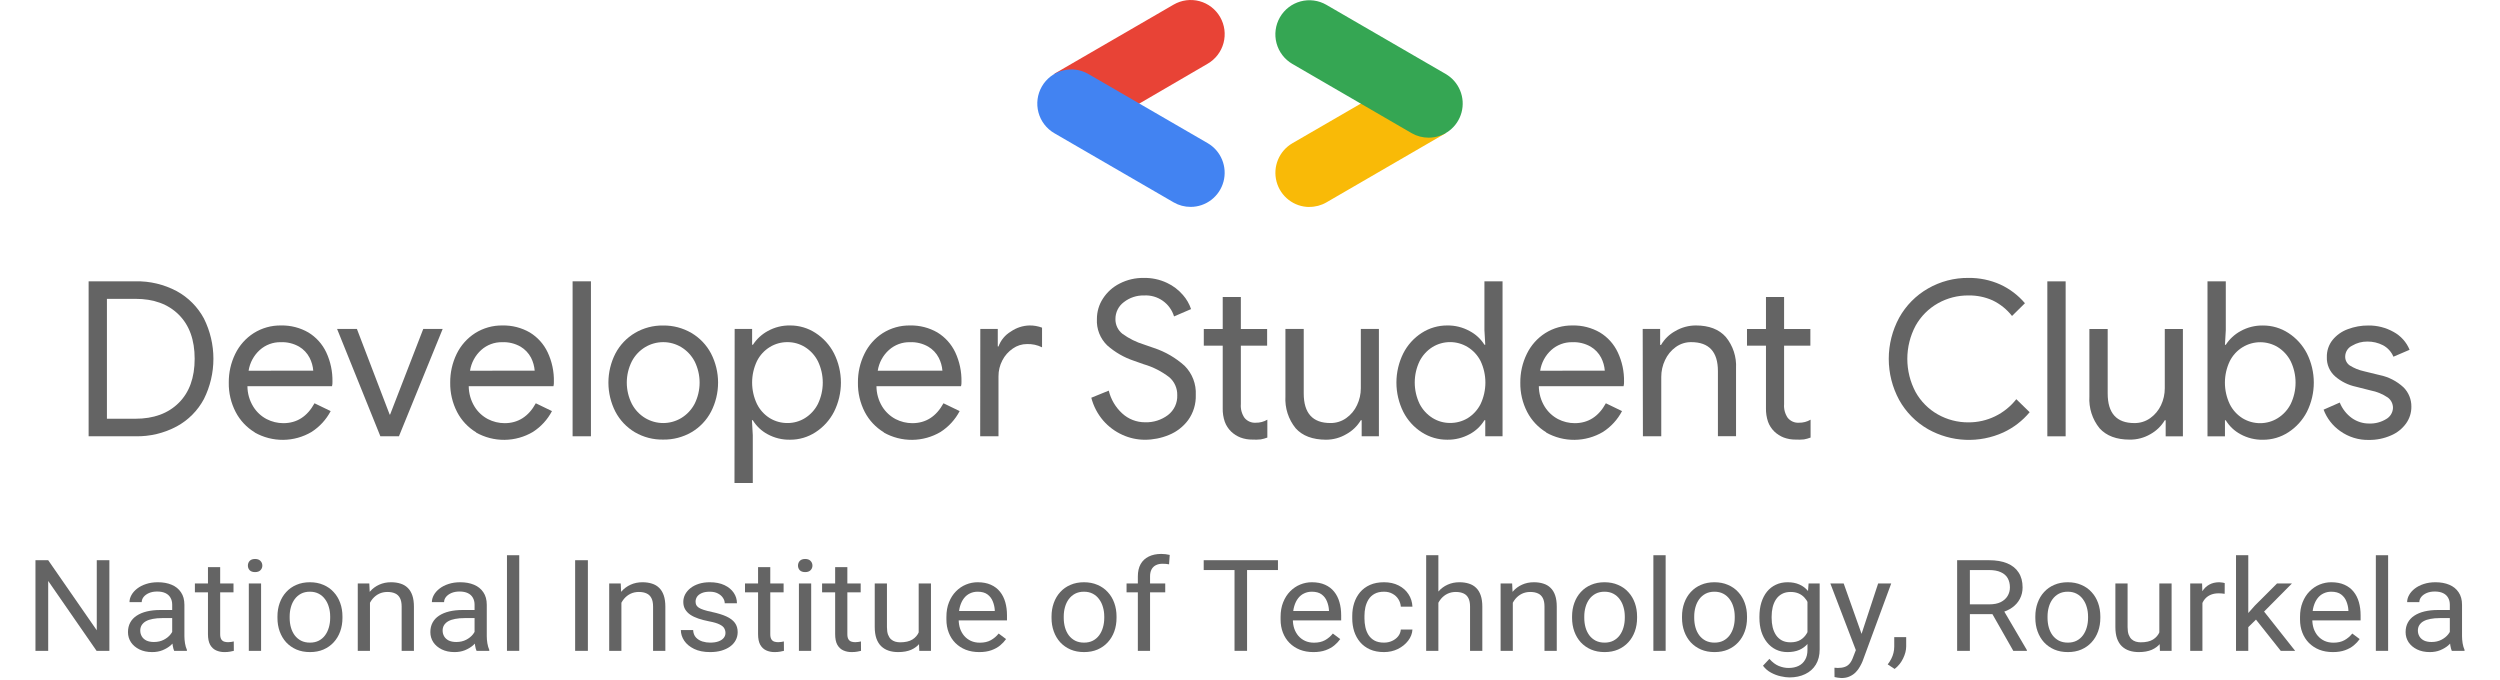 <svg width="423" height="115" viewBox="0 0 423 115" fill="none" xmlns="http://www.w3.org/2000/svg">
<path d="M192.656 17.588L204.343 10.778C204.997 10.399 205.57 9.893 206.03 9.291C206.49 8.689 206.827 8.002 207.022 7.269C207.217 6.537 207.267 5.772 207.168 5.02C207.069 4.268 206.823 3.543 206.445 2.886C206.067 2.229 205.564 1.654 204.965 1.192C204.365 0.731 203.681 0.392 202.951 0.196C202.221 0 201.46 -0.05 200.711 0.05C199.962 0.149 199.24 0.396 198.586 0.775L178.391 12.481L192.656 17.588Z" fill="#E84336"/>
<path d="M201.457 35.006C202.723 35.006 203.954 34.587 204.959 33.813C205.964 33.039 206.687 31.954 207.016 30.726C207.344 29.498 207.261 28.195 206.777 27.02C206.294 25.844 205.438 24.861 204.343 24.224L184.148 12.518C182.825 11.752 181.253 11.544 179.777 11.942C178.302 12.339 177.044 13.308 176.281 14.637C175.517 15.965 175.311 17.544 175.706 19.026C176.102 20.507 177.068 21.77 178.391 22.537L198.586 34.242C199.459 34.747 200.449 35.01 201.457 35.006Z" fill="#4283F2"/>
<path d="M221.546 35.007C222.553 35.015 223.544 34.754 224.417 34.251L244.612 22.538L230.536 17.362L218.667 24.24C217.572 24.877 216.717 25.859 216.233 27.034C215.75 28.209 215.666 29.511 215.994 30.738C216.321 31.966 217.043 33.051 218.047 33.825C219.05 34.6 220.28 35.021 221.546 35.022V35.007Z" fill="#F9BA07"/>
<path d="M241.734 23.294C243 23.295 244.232 22.877 245.237 22.103C246.243 21.33 246.966 20.245 247.294 19.016C247.622 17.788 247.537 16.485 247.052 15.31C246.567 14.136 245.71 13.154 244.612 12.519L224.418 0.813C223.763 0.434 223.041 0.188 222.293 0.09C221.544 -0.009 220.783 0.041 220.053 0.237C219.324 0.434 218.64 0.772 218.041 1.234C217.442 1.696 216.939 2.272 216.562 2.928C216.184 3.585 215.939 4.31 215.841 5.062C215.742 5.814 215.792 6.578 215.988 7.31C216.184 8.043 216.521 8.73 216.981 9.331C217.441 9.933 218.014 10.438 218.668 10.816L238.863 22.537C239.737 23.038 240.727 23.299 241.734 23.294Z" fill="#35A653"/>
<path d="M14.995 47.599H22.907C25.344 47.543 27.755 48.117 29.908 49.264C31.855 50.327 33.452 51.936 34.504 53.894C35.56 56.008 36.109 58.34 36.109 60.704C36.109 63.069 35.56 65.4 34.504 67.514C33.458 69.477 31.859 71.088 29.908 72.145C27.756 73.298 25.345 73.874 22.907 73.817H14.995V47.599ZM22.907 70.851C25.997 70.851 28.441 69.958 30.239 68.172C32.038 66.387 32.937 63.897 32.937 60.704C32.937 57.511 32.038 55.022 30.239 53.236C28.441 51.45 25.997 50.56 22.907 50.565H18.092V70.851H22.907Z" fill="#646464"/>
<path d="M43.102 73.152C41.732 72.327 40.616 71.138 39.877 69.717C39.079 68.181 38.678 66.469 38.709 64.738C38.691 63.055 39.065 61.391 39.802 59.88C40.5 58.444 41.58 57.229 42.921 56.369C44.312 55.491 45.928 55.039 47.571 55.068C49.187 55.036 50.781 55.446 52.182 56.256C53.492 57.053 54.54 58.218 55.197 59.608C55.924 61.164 56.285 62.868 56.252 64.587C56.267 64.841 56.241 65.097 56.176 65.343H41.866C41.87 66.565 42.212 67.763 42.854 68.801C43.405 69.696 44.185 70.425 45.114 70.912C45.989 71.363 46.957 71.599 47.94 71.601C50.226 71.601 51.984 70.478 53.215 68.234L55.95 69.558C55.194 70.994 54.081 72.209 52.718 73.084C51.262 73.945 49.607 74.407 47.918 74.423C46.229 74.439 44.566 74.008 43.095 73.175L43.102 73.152ZM53.004 62.718C52.943 61.952 52.73 61.206 52.378 60.523C51.976 59.747 51.365 59.099 50.615 58.654C49.666 58.114 48.585 57.852 47.495 57.898C46.194 57.875 44.933 58.345 43.961 59.214C42.943 60.129 42.272 61.37 42.062 62.725L53.004 62.718Z" fill="#646464"/>
<path d="M57.034 55.657H60.388L65.934 70.155H66.002L71.615 55.657H74.901L67.501 73.817H64.359L57.034 55.657Z" fill="#646464"/>
<path d="M80.568 73.152C79.198 72.327 78.082 71.138 77.343 69.717C76.549 68.18 76.147 66.469 76.175 64.738C76.16 63.056 76.534 61.393 77.267 59.88C77.966 58.444 79.045 57.229 80.387 56.369C81.778 55.492 83.394 55.04 85.036 55.068C86.653 55.036 88.247 55.446 89.648 56.256C90.958 57.053 92.005 58.218 92.662 59.608C93.393 61.163 93.754 62.867 93.717 64.587C93.729 64.841 93.707 65.095 93.649 65.343H79.309C79.317 66.565 79.658 67.761 80.296 68.801C80.847 69.696 81.628 70.425 82.557 70.912C83.431 71.363 84.4 71.599 85.383 71.601C87.644 71.601 89.43 70.481 90.658 68.234L93.393 69.558C92.64 70.994 91.529 72.209 90.168 73.084C88.711 73.945 87.055 74.406 85.365 74.422C83.675 74.438 82.01 74.008 80.538 73.175L80.568 73.152ZM90.469 62.718C90.408 61.953 90.198 61.207 89.852 60.523C89.444 59.748 88.831 59.101 88.081 58.654C87.132 58.114 86.051 57.852 84.961 57.898C83.66 57.876 82.399 58.346 81.427 59.214C80.411 60.131 79.74 61.37 79.528 62.725L90.469 62.718Z" fill="#646464"/>
<path d="M96.883 47.599H99.987V73.818H96.883V47.599Z" fill="#646464"/>
<path d="M107.425 73.137C106.024 72.307 104.881 71.102 104.124 69.656C103.348 68.134 102.943 66.448 102.943 64.738C102.943 63.028 103.348 61.342 104.124 59.82C104.883 58.376 106.025 57.171 107.425 56.339C108.872 55.487 110.524 55.05 112.202 55.076C113.884 55.053 115.54 55.49 116.995 56.339C118.401 57.166 119.55 58.372 120.31 59.82C121.091 61.341 121.499 63.027 121.499 64.738C121.499 66.449 121.091 68.136 120.31 69.656C119.552 71.106 118.403 72.312 116.995 73.137C115.538 73.978 113.882 74.407 112.202 74.378C110.527 74.41 108.874 73.981 107.425 73.137ZM115.261 70.739C116.217 70.159 116.998 69.33 117.522 68.34C118.082 67.221 118.374 65.987 118.374 64.734C118.374 63.482 118.082 62.248 117.522 61.129C116.998 60.139 116.217 59.31 115.261 58.73C114.34 58.181 113.289 57.891 112.217 57.891C111.146 57.891 110.094 58.181 109.173 58.73C108.215 59.307 107.433 60.137 106.912 61.129C106.348 62.246 106.053 63.481 106.053 64.734C106.053 65.987 106.348 67.223 106.912 68.34C107.433 69.332 108.215 70.162 109.173 70.739C110.094 71.288 111.146 71.578 112.217 71.578C113.289 71.578 114.34 71.288 115.261 70.739Z" fill="#646464"/>
<path d="M124.304 55.657H127.258V58.328H127.401C128.034 57.355 128.899 56.557 129.918 56.005C131.071 55.367 132.37 55.044 133.686 55.067C135.209 55.06 136.702 55.499 137.981 56.331C139.31 57.187 140.391 58.38 141.115 59.789C141.884 61.323 142.284 63.016 142.284 64.733C142.284 66.451 141.884 68.144 141.115 69.678C140.391 71.087 139.31 72.28 137.981 73.136C136.702 73.968 135.209 74.407 133.686 74.4C132.356 74.426 131.042 74.106 129.873 73.469C128.845 72.916 127.981 72.099 127.371 71.101H127.228L127.371 73.628V81.724H124.274L124.304 55.657ZM136.21 70.737C137.143 70.153 137.898 69.324 138.395 68.339C138.934 67.214 139.213 65.982 139.213 64.733C139.213 63.485 138.934 62.253 138.395 61.128C137.898 60.143 137.143 59.314 136.21 58.729C135.318 58.175 134.29 57.884 133.241 57.889C132.192 57.882 131.161 58.167 130.264 58.714C129.329 59.285 128.571 60.108 128.079 61.09C127.539 62.225 127.258 63.468 127.258 64.726C127.258 65.984 127.539 67.226 128.079 68.362C128.571 69.35 129.328 70.181 130.264 70.76C131.163 71.301 132.193 71.584 133.241 71.577C134.29 71.583 135.318 71.292 136.21 70.737Z" fill="#646464"/>
<path d="M149.555 73.152C148.185 72.326 147.066 71.138 146.322 69.717C145.531 68.179 145.132 66.468 145.162 64.738C145.143 63.055 145.518 61.392 146.255 59.88C146.945 58.445 148.016 57.23 149.352 56.369C150.74 55.492 152.353 55.04 153.993 55.068C155.612 55.035 157.209 55.446 158.613 56.256C159.921 57.055 160.968 58.22 161.627 59.608C162.354 61.164 162.715 62.868 162.682 64.587C162.697 64.841 162.671 65.097 162.606 65.343H148.297C148.302 66.564 148.641 67.76 149.276 68.801C149.83 69.694 150.61 70.422 151.537 70.912C152.411 71.363 153.38 71.599 154.363 71.601C156.648 71.601 158.407 70.478 159.638 68.234L162.373 69.558C161.62 70.994 160.509 72.209 159.148 73.084C157.693 73.945 156.037 74.407 154.348 74.423C152.659 74.439 150.996 74.008 149.525 73.175L149.555 73.152ZM159.457 62.718C159.396 61.952 159.183 61.206 158.831 60.523C158.428 59.745 157.814 59.097 157.06 58.654C156.114 58.114 155.036 57.852 153.948 57.898C152.647 57.875 151.386 58.345 150.414 59.214C149.393 60.127 148.722 61.369 148.515 62.725L159.457 62.718Z" fill="#646464"/>
<path d="M165.869 55.657H168.823V58.624H168.944C169.33 57.563 170.07 56.67 171.039 56.096C171.968 55.451 173.066 55.093 174.196 55.067C174.919 55.06 175.636 55.186 176.314 55.438V58.767C175.522 58.371 174.643 58.181 173.759 58.215C172.904 58.214 172.07 58.478 171.37 58.972C170.623 59.478 170.014 60.165 169.6 60.969C169.162 61.807 168.936 62.74 168.944 63.686V73.817H165.847L165.869 55.657Z" fill="#646464"/>
<path d="M189.915 73.576C188.672 73.016 187.564 72.192 186.667 71.162C185.708 70.046 185.017 68.723 184.648 67.296L187.602 66.093C187.958 67.571 188.745 68.909 189.862 69.936C190.922 70.919 192.315 71.46 193.758 71.45C195.148 71.496 196.512 71.063 197.624 70.224C198.134 69.832 198.542 69.323 198.815 68.74C199.088 68.157 199.217 67.516 199.191 66.872C199.206 66.3 199.094 65.733 198.865 65.21C198.636 64.686 198.294 64.221 197.865 63.845C196.565 62.837 195.087 62.085 193.509 61.628L191.867 61.046C190.2 60.493 188.662 59.608 187.345 58.443C186.751 57.869 186.287 57.173 185.985 56.403C185.683 55.632 185.551 54.805 185.597 53.978C185.592 52.751 185.946 51.548 186.615 50.52C187.313 49.435 188.289 48.557 189.44 47.978C190.698 47.329 192.096 47.002 193.509 47.025C194.873 46.994 196.224 47.282 197.458 47.864C198.492 48.348 199.411 49.047 200.156 49.915C200.767 50.61 201.233 51.42 201.527 52.299L198.649 53.539C198.322 52.462 197.645 51.527 196.725 50.883C195.805 50.239 194.696 49.925 193.577 49.991C192.338 49.959 191.126 50.36 190.149 51.126C189.706 51.456 189.346 51.886 189.1 52.382C188.854 52.877 188.728 53.424 188.732 53.978C188.722 54.462 188.826 54.941 189.034 55.377C189.242 55.814 189.549 56.195 189.93 56.49C191.039 57.29 192.271 57.901 193.577 58.299L195.258 58.882C197.178 59.519 198.946 60.549 200.45 61.908C201.087 62.551 201.584 63.321 201.907 64.168C202.23 65.015 202.373 65.921 202.326 66.826C202.377 68.348 201.924 69.844 201.037 71.079C200.2 72.203 199.072 73.075 197.774 73.599C196.479 74.133 195.091 74.408 193.69 74.408C192.387 74.402 191.101 74.118 189.915 73.576Z" fill="#646464"/>
<path d="M209.892 74.029C209.304 73.8 208.766 73.458 208.309 73.022C207.828 72.557 207.46 71.988 207.232 71.358C206.983 70.628 206.865 69.859 206.885 69.088V58.487H203.682V55.672H206.885V50.247H209.952V55.672H214.398V58.487H209.952V68.377C209.885 69.199 210.103 70.02 210.57 70.7C210.798 70.979 211.089 71.199 211.42 71.343C211.75 71.486 212.11 71.549 212.469 71.524C213.159 71.54 213.84 71.362 214.435 71.01V74.036C214.074 74.173 213.7 74.277 213.32 74.347C212.847 74.396 212.371 74.406 211.896 74.377C211.212 74.385 210.533 74.267 209.892 74.029Z" fill="#646464"/>
<path d="M219.227 72.463C217.997 70.948 217.379 69.026 217.494 67.075V55.657H220.591V66.568C220.591 69.913 222.098 71.582 225.112 71.577C226.07 71.589 227.007 71.295 227.788 70.737C228.577 70.18 229.206 69.423 229.611 68.543C230.037 67.65 230.256 66.673 230.252 65.683V55.657H233.311V73.817H230.395V71.101H230.252C229.663 72.084 228.826 72.893 227.825 73.446C226.772 74.074 225.569 74.403 224.344 74.4C222.073 74.385 220.368 73.739 219.227 72.463Z" fill="#646464"/>
<path d="M240.576 73.152C239.242 72.301 238.16 71.107 237.441 69.694C236.674 68.154 236.274 66.456 236.274 64.734C236.274 63.012 236.674 61.314 237.441 59.774C238.16 58.361 239.242 57.167 240.576 56.316C241.861 55.492 243.355 55.059 244.879 55.068C246.195 55.049 247.493 55.372 248.647 56.006C249.677 56.541 250.546 57.343 251.164 58.329H251.307L251.164 55.84V47.599H254.231V73.818H251.307V71.101H251.164C250.553 72.105 249.684 72.923 248.647 73.47C247.491 74.098 246.193 74.418 244.879 74.4C243.355 74.409 241.861 73.976 240.576 73.152ZM248.323 70.761C249.26 70.18 250.019 69.35 250.516 68.362C251.051 67.226 251.329 65.984 251.329 64.727C251.329 63.469 251.051 62.227 250.516 61.091C250.018 60.11 249.259 59.287 248.323 58.715C247.427 58.171 246.4 57.883 245.354 57.883C244.307 57.883 243.28 58.171 242.385 58.715C241.451 59.3 240.693 60.129 240.192 61.114C239.653 62.239 239.374 63.471 239.374 64.719C239.374 65.967 239.653 67.199 240.192 68.325C240.693 69.309 241.451 70.138 242.385 70.723C243.276 71.277 244.305 71.569 245.354 71.563C246.398 71.574 247.425 71.296 248.323 70.761Z" fill="#646464"/>
<path d="M261.63 73.152C260.261 72.325 259.146 71.137 258.405 69.717C257.611 68.18 257.209 66.469 257.237 64.738C257.221 63.054 257.597 61.391 258.337 59.88C259.03 58.443 260.107 57.227 261.449 56.369C262.84 55.492 264.456 55.04 266.098 55.068C267.714 55.036 269.309 55.446 270.71 56.256C272.022 57.05 273.07 58.217 273.724 59.608C274.457 61.162 274.821 62.867 274.787 64.587C274.797 64.841 274.772 65.096 274.711 65.343H260.371C260.379 66.565 260.72 67.761 261.359 68.801C261.912 69.694 262.692 70.422 263.619 70.912C264.491 71.363 265.457 71.599 266.437 71.601C268.728 71.601 270.486 70.478 271.712 68.234L274.448 69.558C273.695 70.994 272.583 72.209 271.222 73.084C269.766 73.945 268.11 74.406 266.419 74.422C264.729 74.438 263.065 74.008 261.592 73.175L261.63 73.152ZM271.531 62.718C271.473 61.952 271.263 61.206 270.913 60.523C270.508 59.746 269.895 59.099 269.143 58.654C268.194 58.114 267.113 57.852 266.023 57.898C264.722 57.876 263.461 58.346 262.489 59.214C261.473 60.13 260.804 61.37 260.597 62.725L271.531 62.718Z" fill="#646464"/>
<path d="M277.944 55.657H280.897V58.366H281.048C281.619 57.377 282.451 56.566 283.452 56.02C284.514 55.393 285.724 55.064 286.956 55.067C289.164 55.067 290.852 55.718 292.005 57.012C293.225 58.496 293.843 60.387 293.738 62.308V73.81H290.671V62.793C290.671 59.524 289.164 57.889 286.15 57.889C285.208 57.88 284.289 58.174 283.527 58.729C282.748 59.292 282.128 60.048 281.726 60.924C281.301 61.816 281.082 62.794 281.086 63.784V73.817H277.981L277.944 55.657Z" fill="#646464"/>
<path d="M301.808 74.029C301.221 73.8 300.683 73.458 300.226 73.022C299.745 72.557 299.376 71.988 299.148 71.358C298.903 70.627 298.786 69.859 298.801 69.088V58.487H295.591V55.672H298.801V50.247H301.868V55.672H306.314V58.487H301.868V68.377C301.801 69.199 302.02 70.02 302.486 70.7C302.715 70.979 303.006 71.199 303.336 71.343C303.667 71.486 304.026 71.549 304.385 71.524C305.075 71.537 305.756 71.359 306.352 71.01V74.036C305.99 74.173 305.617 74.277 305.237 74.347C304.769 74.395 304.297 74.405 303.828 74.377C303.139 74.387 302.454 74.269 301.808 74.029Z" fill="#646464"/>
<path d="M326.215 72.614C324.172 71.444 322.486 69.735 321.339 67.673C320.183 65.538 319.577 63.146 319.577 60.715C319.577 58.285 320.183 55.893 321.339 53.758C322.486 51.695 324.172 49.987 326.215 48.817C328.298 47.616 330.663 46.997 333.065 47.023C334.917 46.999 336.753 47.379 338.445 48.136C340.049 48.875 341.474 49.957 342.619 51.306L340.434 53.463C339.559 52.346 338.44 51.445 337.164 50.83C335.875 50.251 334.476 49.964 333.065 49.99C331.253 49.972 329.468 50.431 327.888 51.321C326.311 52.212 325.007 53.521 324.12 55.105C323.2 56.833 322.718 58.763 322.718 60.723C322.718 62.683 323.2 64.613 324.12 66.341C325.004 67.927 326.308 69.237 327.888 70.124C329.467 71.016 331.252 71.478 333.065 71.464C334.621 71.471 336.16 71.122 337.562 70.443C338.964 69.764 340.194 68.772 341.158 67.544L343.418 69.746C342.206 71.201 340.687 72.369 338.972 73.166C336.958 74.081 334.759 74.51 332.55 74.418C330.341 74.326 328.184 73.716 326.253 72.636L326.215 72.614Z" fill="#646464"/>
<path d="M346.41 47.606H349.507V73.824H346.41V47.606Z" fill="#646464"/>
<path d="M355.249 72.469C354.021 70.954 353.405 69.031 353.524 67.082V55.664H356.621V66.575C356.621 69.919 358.128 71.589 361.142 71.584C362.102 71.597 363.042 71.303 363.825 70.744C364.61 70.182 365.238 69.426 365.648 68.55C366.068 67.655 366.284 66.678 366.281 65.689V55.664H369.348V73.824H366.432V71.107H366.281C365.694 72.088 364.859 72.897 363.862 73.453C362.793 74.081 361.574 74.402 360.336 74.383C358.105 74.383 356.41 73.745 355.249 72.469Z" fill="#646464"/>
<path d="M379.099 73.476C378.07 72.925 377.206 72.108 376.597 71.108H376.462V73.824H373.508V47.606H376.605V55.846L376.462 58.336H376.605C377.238 57.363 378.103 56.564 379.122 56.013C380.275 55.375 381.574 55.051 382.89 55.074C384.416 55.066 385.911 55.505 387.192 56.338C388.52 57.196 389.601 58.388 390.327 59.796C391.095 61.33 391.495 63.023 391.495 64.741C391.495 66.458 391.095 68.151 390.327 69.685C389.601 71.093 388.52 72.285 387.192 73.143C385.911 73.976 384.416 74.415 382.89 74.407C381.567 74.431 380.261 74.11 379.099 73.476ZM385.406 70.745C386.339 70.16 387.095 69.331 387.592 68.346C388.13 67.221 388.41 65.989 388.41 64.741C388.41 63.492 388.13 62.26 387.592 61.135C387.095 60.151 386.339 59.321 385.406 58.736C384.51 58.192 383.482 57.904 382.434 57.904C381.386 57.904 380.358 58.192 379.461 58.736C378.525 59.307 377.768 60.13 377.276 61.112C376.735 62.248 376.455 63.49 376.455 64.748C376.455 66.007 376.735 67.249 377.276 68.384C377.767 69.373 378.524 70.203 379.461 70.783C380.358 71.322 381.384 71.605 382.43 71.6C383.482 71.601 384.514 71.305 385.406 70.745Z" fill="#646464"/>
<path d="M395.963 72.939C394.683 72.043 393.703 70.78 393.152 69.314L395.887 68.111C396.31 69.168 397.023 70.081 397.945 70.745C398.794 71.344 399.808 71.664 400.846 71.66C401.866 71.701 402.875 71.437 403.747 70.903C404.08 70.715 404.359 70.444 404.559 70.117C404.76 69.79 404.874 69.418 404.892 69.034C404.896 68.694 404.821 68.357 404.672 68.05C404.522 67.744 404.304 67.477 404.033 67.272C403.149 66.671 402.151 66.26 401.102 66.061L398.623 65.433C397.338 65.16 396.141 64.57 395.141 63.715C394.67 63.311 394.295 62.805 394.046 62.235C393.797 61.665 393.679 61.046 393.702 60.424C393.674 59.374 394.016 58.348 394.667 57.526C395.344 56.696 396.232 56.066 397.236 55.702C398.355 55.276 399.544 55.063 400.74 55.074C402.224 55.057 403.687 55.43 404.983 56.156C406.211 56.819 407.172 57.888 407.703 59.183L404.968 60.356C404.619 59.522 403.993 58.834 403.197 58.411C402.378 57.993 401.47 57.781 400.552 57.791C399.648 57.781 398.759 58.022 397.982 58.487C397.636 58.65 397.343 58.908 397.135 59.23C396.928 59.552 396.814 59.926 396.807 60.31C396.797 60.605 396.86 60.899 396.992 61.163C397.124 61.427 397.319 61.654 397.56 61.824C398.295 62.286 399.103 62.619 399.949 62.807L402.647 63.465C404.154 63.774 405.548 64.491 406.678 65.539C407.106 65.968 407.444 66.479 407.672 67.042C407.9 67.605 408.013 68.208 408.004 68.815C408.013 69.84 407.693 70.839 407.093 71.668C406.443 72.559 405.562 73.255 404.546 73.68C403.372 74.194 402.103 74.452 400.823 74.437C399.085 74.477 397.38 73.951 395.963 72.939Z" fill="#646464"/>
<path d="M18.506 94.788V110.122H16.34L8.155 98.295V110.122H6V94.788H8.155L16.373 106.647V94.788H18.506Z" fill="#646464"/>
<path d="M29.135 108.174V102.307C29.135 101.858 29.039 101.468 28.845 101.138C28.659 100.801 28.376 100.542 27.997 100.359C27.617 100.177 27.148 100.085 26.59 100.085C26.069 100.085 25.611 100.17 25.216 100.338C24.829 100.507 24.524 100.728 24.301 101.002C24.085 101.275 23.977 101.57 23.977 101.886H21.911C21.911 101.479 22.023 101.075 22.246 100.675C22.47 100.275 22.79 99.913 23.206 99.59C23.631 99.26 24.137 99.001 24.725 98.811C25.32 98.614 25.983 98.516 26.712 98.516C27.591 98.516 28.365 98.656 29.035 98.937C29.712 99.218 30.241 99.643 30.62 100.212C31.008 100.773 31.201 101.479 31.201 102.329V107.636C31.201 108.016 31.235 108.419 31.302 108.848C31.376 109.276 31.484 109.645 31.625 109.953V110.122H29.47C29.366 109.897 29.284 109.599 29.225 109.227C29.165 108.848 29.135 108.497 29.135 108.174ZM29.493 103.213L29.515 104.582H27.427C26.839 104.582 26.314 104.628 25.853 104.719C25.391 104.803 25.004 104.933 24.692 105.109C24.379 105.284 24.141 105.506 23.977 105.772C23.813 106.032 23.731 106.338 23.731 106.689C23.731 107.047 23.817 107.373 23.988 107.668C24.159 107.963 24.416 108.198 24.759 108.374C25.108 108.542 25.536 108.626 26.043 108.626C26.675 108.626 27.233 108.5 27.717 108.247C28.201 107.995 28.585 107.686 28.867 107.321C29.158 106.955 29.314 106.601 29.336 106.257L30.218 107.194C30.166 107.489 30.025 107.816 29.794 108.174C29.563 108.532 29.255 108.876 28.867 109.206C28.488 109.529 28.034 109.799 27.505 110.017C26.984 110.227 26.396 110.333 25.741 110.333C24.922 110.333 24.204 110.182 23.586 109.88C22.976 109.578 22.499 109.174 22.157 108.669C21.822 108.156 21.654 107.584 21.654 106.952C21.654 106.341 21.781 105.804 22.034 105.341C22.287 104.87 22.652 104.481 23.128 104.172C23.605 103.856 24.178 103.617 24.848 103.455C25.518 103.294 26.266 103.213 27.092 103.213H29.493Z" fill="#646464"/>
<path d="M39.508 98.727V100.222H32.976V98.727H39.508ZM35.187 95.957H37.253V107.299C37.253 107.686 37.316 107.977 37.443 108.174C37.569 108.37 37.733 108.5 37.934 108.563C38.135 108.626 38.351 108.658 38.582 108.658C38.753 108.658 38.931 108.644 39.118 108.616C39.311 108.581 39.456 108.553 39.553 108.532L39.564 110.122C39.401 110.171 39.185 110.217 38.917 110.259C38.656 110.308 38.34 110.333 37.968 110.333C37.461 110.333 36.996 110.238 36.572 110.048C36.148 109.859 35.809 109.543 35.556 109.1C35.31 108.651 35.187 108.047 35.187 107.289V95.957Z" fill="#646464"/>
<path d="M44.176 98.727V110.122H42.099V98.727H44.176ZM41.943 95.704C41.943 95.388 42.043 95.121 42.244 94.904C42.452 94.686 42.758 94.577 43.16 94.577C43.554 94.577 43.856 94.686 44.064 94.904C44.28 95.121 44.388 95.388 44.388 95.704C44.388 96.006 44.28 96.266 44.064 96.484C43.856 96.694 43.554 96.799 43.16 96.799C42.758 96.799 42.452 96.694 42.244 96.484C42.043 96.266 41.943 96.006 41.943 95.704Z" fill="#646464"/>
<path d="M46.945 104.551V104.308C46.945 103.487 47.071 102.725 47.324 102.023C47.578 101.314 47.942 100.7 48.419 100.18C48.895 99.653 49.472 99.246 50.149 98.958C50.827 98.664 51.586 98.516 52.427 98.516C53.276 98.516 54.039 98.664 54.716 98.958C55.401 99.246 55.982 99.653 56.458 100.18C56.942 100.7 57.31 101.314 57.563 102.023C57.816 102.725 57.943 103.487 57.943 104.308V104.551C57.943 105.372 57.816 106.134 57.563 106.836C57.31 107.538 56.942 108.153 56.458 108.679C55.982 109.199 55.405 109.606 54.727 109.901C54.057 110.189 53.298 110.333 52.45 110.333C51.601 110.333 50.838 110.189 50.16 109.901C49.483 109.606 48.903 109.199 48.419 108.679C47.942 108.153 47.578 107.538 47.324 106.836C47.071 106.134 46.945 105.372 46.945 104.551ZM49.011 104.308V104.551C49.011 105.119 49.081 105.657 49.223 106.162C49.364 106.661 49.576 107.103 49.859 107.489C50.149 107.875 50.51 108.181 50.942 108.405C51.374 108.623 51.876 108.732 52.45 108.732C53.015 108.732 53.51 108.623 53.935 108.405C54.366 108.181 54.724 107.875 55.007 107.489C55.289 107.103 55.502 106.661 55.643 106.162C55.792 105.657 55.866 105.119 55.866 104.551V104.308C55.866 103.747 55.792 103.217 55.643 102.718C55.502 102.213 55.286 101.767 54.995 101.381C54.712 100.988 54.355 100.679 53.923 100.454C53.499 100.229 53 100.117 52.427 100.117C51.861 100.117 51.363 100.229 50.931 100.454C50.507 100.679 50.149 100.988 49.859 101.381C49.576 101.767 49.364 102.213 49.223 102.718C49.081 103.217 49.011 103.747 49.011 104.308Z" fill="#646464"/>
<path d="M62.599 101.16V110.122H60.533V98.727H62.487L62.599 101.16ZM62.108 103.993L61.248 103.961C61.256 103.182 61.378 102.462 61.617 101.802C61.855 101.135 62.19 100.556 62.621 100.064C63.053 99.573 63.567 99.194 64.162 98.927C64.765 98.653 65.432 98.516 66.161 98.516C66.757 98.516 67.293 98.593 67.769 98.748C68.245 98.895 68.651 99.134 68.986 99.464C69.328 99.794 69.589 100.222 69.768 100.749C69.946 101.268 70.036 101.904 70.036 102.655V110.122H67.959V102.634C67.959 102.037 67.866 101.56 67.68 101.202C67.493 100.837 67.222 100.573 66.865 100.412C66.507 100.243 66.068 100.159 65.547 100.159C65.033 100.159 64.564 100.261 64.14 100.464C63.723 100.668 63.362 100.949 63.057 101.307C62.759 101.665 62.525 102.076 62.353 102.539C62.19 102.996 62.108 103.48 62.108 103.993Z" fill="#646464"/>
<path d="M80.297 108.174V102.307C80.297 101.858 80.2 101.468 80.007 101.138C79.82 100.801 79.538 100.542 79.158 100.359C78.778 100.177 78.309 100.085 77.751 100.085C77.23 100.085 76.772 100.17 76.378 100.338C75.991 100.507 75.685 100.728 75.462 101.002C75.246 101.275 75.138 101.57 75.138 101.886H73.073C73.073 101.479 73.184 101.075 73.408 100.675C73.631 100.275 73.951 99.913 74.368 99.59C74.792 99.26 75.298 99.001 75.886 98.811C76.482 98.614 77.144 98.516 77.874 98.516C78.752 98.516 79.526 98.656 80.196 98.937C80.874 99.218 81.402 99.643 81.782 100.212C82.169 100.773 82.362 101.479 82.362 102.329V107.636C82.362 108.016 82.396 108.419 82.463 108.848C82.537 109.276 82.645 109.645 82.787 109.953V110.122H80.632C80.528 109.897 80.446 109.599 80.386 109.227C80.327 108.848 80.297 108.497 80.297 108.174ZM80.654 103.213L80.677 104.582H78.588C78.001 104.582 77.476 104.628 77.014 104.719C76.553 104.803 76.166 104.933 75.853 105.109C75.54 105.284 75.302 105.506 75.138 105.772C74.975 106.032 74.893 106.338 74.893 106.689C74.893 107.047 74.978 107.373 75.15 107.668C75.321 107.963 75.578 108.198 75.92 108.374C76.27 108.542 76.698 108.626 77.204 108.626C77.837 108.626 78.395 108.5 78.879 108.247C79.363 107.995 79.746 107.686 80.029 107.321C80.319 106.955 80.475 106.601 80.498 106.257L81.38 107.194C81.328 107.489 81.186 107.816 80.956 108.174C80.725 108.532 80.416 108.876 80.029 109.206C79.649 109.529 79.195 109.799 78.667 110.017C78.146 110.227 77.558 110.333 76.903 110.333C76.084 110.333 75.365 110.182 74.748 109.88C74.137 109.578 73.661 109.174 73.318 108.669C72.983 108.156 72.816 107.584 72.816 106.952C72.816 106.341 72.942 105.804 73.195 105.341C73.449 104.87 73.813 104.481 74.29 104.172C74.766 103.856 75.339 103.617 76.009 103.455C76.679 103.294 77.427 103.213 78.254 103.213H80.654Z" fill="#646464"/>
<path d="M87.856 93.945V110.122H85.779V93.945H87.856Z" fill="#646464"/>
<path d="M99.469 94.788V110.122H97.314V94.788H99.469Z" fill="#646464"/>
<path d="M105.141 101.16V110.122H103.075V98.727H105.029L105.141 101.16ZM104.649 103.993L103.79 103.961C103.797 103.182 103.92 102.462 104.158 101.802C104.396 101.135 104.731 100.556 105.163 100.064C105.595 99.573 106.108 99.194 106.704 98.927C107.307 98.653 107.973 98.516 108.703 98.516C109.298 98.516 109.834 98.593 110.31 98.748C110.787 98.895 111.193 99.134 111.527 99.464C111.87 99.794 112.13 100.222 112.309 100.749C112.488 101.268 112.577 101.904 112.577 102.655V110.122H110.5V102.634C110.5 102.037 110.407 101.56 110.221 101.202C110.035 100.837 109.763 100.573 109.406 100.412C109.049 100.243 108.61 100.159 108.088 100.159C107.575 100.159 107.106 100.261 106.682 100.464C106.265 100.668 105.904 100.949 105.598 101.307C105.301 101.665 105.066 102.076 104.895 102.539C104.731 102.996 104.649 103.48 104.649 103.993Z" fill="#646464"/>
<path d="M122.749 107.099C122.749 106.819 122.682 106.559 122.548 106.32C122.422 106.074 122.157 105.853 121.755 105.657C121.361 105.453 120.765 105.277 119.969 105.13C119.299 104.997 118.692 104.839 118.149 104.656C117.613 104.473 117.155 104.252 116.775 103.993C116.403 103.733 116.117 103.427 115.916 103.076C115.715 102.725 115.614 102.315 115.614 101.844C115.614 101.395 115.718 100.97 115.927 100.57C116.143 100.17 116.444 99.815 116.831 99.506C117.226 99.197 117.698 98.955 118.249 98.779C118.8 98.604 119.414 98.516 120.092 98.516C121.059 98.516 121.886 98.678 122.57 99.001C123.255 99.323 123.78 99.755 124.145 100.296C124.51 100.83 124.692 101.423 124.692 102.076H122.626C122.626 101.76 122.526 101.454 122.325 101.16C122.131 100.858 121.845 100.608 121.465 100.412C121.093 100.215 120.635 100.117 120.092 100.117C119.518 100.117 119.053 100.201 118.696 100.37C118.346 100.531 118.089 100.738 117.925 100.991C117.769 101.244 117.691 101.511 117.691 101.791C117.691 102.002 117.728 102.192 117.803 102.36C117.885 102.522 118.026 102.673 118.227 102.813C118.428 102.946 118.711 103.073 119.076 103.192C119.44 103.312 119.906 103.431 120.471 103.55C121.461 103.761 122.276 104.014 122.917 104.308C123.557 104.603 124.033 104.965 124.346 105.393C124.658 105.822 124.815 106.341 124.815 106.952C124.815 107.45 124.703 107.907 124.48 108.321C124.264 108.735 123.948 109.093 123.531 109.395C123.121 109.69 122.63 109.922 122.057 110.09C121.491 110.252 120.855 110.333 120.147 110.333C119.083 110.333 118.182 110.154 117.445 109.795C116.708 109.437 116.15 108.974 115.77 108.405C115.391 107.837 115.201 107.236 115.201 106.604H117.278C117.308 107.138 117.471 107.563 117.769 107.879C118.067 108.188 118.432 108.409 118.863 108.542C119.295 108.669 119.723 108.732 120.147 108.732C120.713 108.732 121.186 108.662 121.565 108.521C121.953 108.381 122.247 108.188 122.448 107.942C122.649 107.696 122.749 107.415 122.749 107.099Z" fill="#646464"/>
<path d="M132.586 98.727V100.222H126.054V98.727H132.586ZM128.265 95.957H130.331V107.299C130.331 107.686 130.394 107.977 130.52 108.174C130.647 108.37 130.811 108.5 131.012 108.563C131.213 108.626 131.429 108.658 131.659 108.658C131.831 108.658 132.009 108.644 132.195 108.616C132.389 108.581 132.534 108.553 132.631 108.532L132.642 110.122C132.478 110.171 132.262 110.217 131.994 110.259C131.734 110.308 131.417 110.333 131.045 110.333C130.539 110.333 130.074 110.238 129.65 110.048C129.225 109.859 128.887 109.543 128.633 109.1C128.388 108.651 128.265 108.047 128.265 107.289V95.957Z" fill="#646464"/>
<path d="M137.253 98.727V110.122H135.177V98.727H137.253ZM135.02 95.704C135.02 95.388 135.121 95.121 135.322 94.904C135.53 94.686 135.835 94.577 136.237 94.577C136.632 94.577 136.933 94.686 137.142 94.904C137.358 95.121 137.466 95.388 137.466 95.704C137.466 96.006 137.358 96.266 137.142 96.484C136.933 96.694 136.632 96.799 136.237 96.799C135.835 96.799 135.53 96.694 135.322 96.484C135.121 96.266 135.02 96.006 135.02 95.704Z" fill="#646464"/>
<path d="M145.628 98.727V100.222H139.096V98.727H145.628ZM141.307 95.957H143.372V107.299C143.372 107.686 143.435 107.977 143.562 108.174C143.689 108.37 143.852 108.5 144.053 108.563C144.254 108.626 144.47 108.658 144.701 108.658C144.872 108.658 145.051 108.644 145.237 108.616C145.43 108.581 145.576 108.553 145.672 108.532L145.684 110.122C145.52 110.171 145.304 110.217 145.036 110.259C144.775 110.308 144.459 110.333 144.087 110.333C143.581 110.333 143.115 110.238 142.691 110.048C142.267 109.859 141.928 109.543 141.675 109.1C141.429 108.651 141.307 108.047 141.307 107.289V95.957Z" fill="#646464"/>
<path d="M155.442 107.489V98.727H157.519V110.122H155.543L155.442 107.489ZM155.833 105.088L156.693 105.067C156.693 105.825 156.607 106.527 156.436 107.173C156.272 107.812 156.004 108.367 155.632 108.837C155.26 109.307 154.772 109.676 154.169 109.943C153.567 110.203 152.833 110.333 151.97 110.333C151.382 110.333 150.842 110.252 150.351 110.09C149.867 109.929 149.45 109.68 149.1 109.343C148.75 109.006 148.479 108.567 148.285 108.026C148.099 107.486 148.006 106.836 148.006 106.078V98.727H150.072V106.099C150.072 106.611 150.131 107.036 150.25 107.373C150.377 107.703 150.544 107.966 150.753 108.163C150.969 108.353 151.207 108.486 151.467 108.563C151.735 108.64 152.011 108.679 152.294 108.679C153.172 108.679 153.868 108.521 154.382 108.205C154.895 107.882 155.264 107.45 155.487 106.91C155.718 106.362 155.833 105.755 155.833 105.088Z" fill="#646464"/>
<path d="M165.681 110.333C164.84 110.333 164.077 110.199 163.392 109.932C162.715 109.659 162.131 109.276 161.639 108.784C161.156 108.293 160.783 107.71 160.523 107.036C160.262 106.362 160.132 105.625 160.132 104.825V104.382C160.132 103.455 160.277 102.63 160.567 101.907C160.858 101.177 161.252 100.559 161.751 100.054C162.25 99.548 162.815 99.166 163.448 98.906C164.081 98.646 164.736 98.516 165.413 98.516C166.277 98.516 167.021 98.656 167.647 98.937C168.279 99.218 168.797 99.611 169.199 100.117C169.601 100.615 169.898 101.205 170.092 101.886C170.285 102.56 170.382 103.297 170.382 104.098V104.972H161.36V103.382H168.316V103.234C168.287 102.729 168.175 102.237 167.982 101.76C167.795 101.282 167.498 100.889 167.088 100.58C166.679 100.271 166.121 100.117 165.413 100.117C164.944 100.117 164.513 100.212 164.118 100.401C163.724 100.584 163.385 100.858 163.102 101.223C162.819 101.588 162.6 102.034 162.443 102.56C162.287 103.087 162.209 103.694 162.209 104.382V104.825C162.209 105.365 162.287 105.874 162.443 106.352C162.607 106.822 162.842 107.236 163.147 107.594C163.459 107.952 163.835 108.233 164.274 108.437C164.721 108.64 165.227 108.742 165.793 108.742C166.523 108.742 167.14 108.602 167.647 108.321C168.153 108.04 168.596 107.665 168.975 107.194L170.226 108.131C169.965 108.504 169.634 108.858 169.232 109.195C168.83 109.532 168.335 109.806 167.747 110.017C167.166 110.227 166.478 110.333 165.681 110.333Z" fill="#646464"/>
<path d="M177.919 104.551V104.308C177.919 103.487 178.046 102.725 178.299 102.023C178.552 101.314 178.916 100.7 179.393 100.18C179.869 99.653 180.446 99.246 181.124 98.958C181.801 98.664 182.56 98.516 183.401 98.516C184.25 98.516 185.013 98.664 185.69 98.958C186.375 99.246 186.956 99.653 187.432 100.18C187.916 100.7 188.285 101.314 188.538 102.023C188.791 102.725 188.917 103.487 188.917 104.308V104.551C188.917 105.372 188.791 106.134 188.538 106.836C188.285 107.538 187.916 108.153 187.432 108.679C186.956 109.199 186.379 109.606 185.702 109.901C185.032 110.189 184.272 110.333 183.424 110.333C182.575 110.333 181.812 110.189 181.135 109.901C180.457 109.606 179.877 109.199 179.393 108.679C178.916 108.153 178.552 107.538 178.299 106.836C178.046 106.134 177.919 105.372 177.919 104.551ZM179.985 104.308V104.551C179.985 105.119 180.055 105.657 180.197 106.162C180.338 106.661 180.55 107.103 180.833 107.489C181.124 107.875 181.485 108.181 181.916 108.405C182.348 108.623 182.851 108.732 183.424 108.732C183.989 108.732 184.484 108.623 184.909 108.405C185.341 108.181 185.698 107.875 185.981 107.489C186.264 107.103 186.476 106.661 186.617 106.162C186.766 105.657 186.84 105.119 186.84 104.551V104.308C186.84 103.747 186.766 103.217 186.617 102.718C186.476 102.213 186.26 101.767 185.97 101.381C185.687 100.988 185.329 100.679 184.898 100.454C184.473 100.229 183.975 100.117 183.401 100.117C182.836 100.117 182.337 100.229 181.905 100.454C181.481 100.679 181.124 100.988 180.833 101.381C180.55 101.767 180.338 102.213 180.197 102.718C180.055 103.217 179.985 103.747 179.985 104.308Z" fill="#646464"/>
<path d="M194.589 110.122H192.524V97.526C192.524 96.705 192.68 96.013 192.993 95.451C193.313 94.883 193.771 94.454 194.366 94.167C194.962 93.872 195.669 93.724 196.488 93.724C196.726 93.724 196.964 93.738 197.202 93.766C197.448 93.794 197.686 93.837 197.917 93.893L197.805 95.483C197.649 95.448 197.47 95.423 197.269 95.409C197.076 95.395 196.882 95.388 196.689 95.388C196.249 95.388 195.87 95.472 195.55 95.641C195.237 95.802 194.999 96.041 194.835 96.357C194.671 96.673 194.589 97.063 194.589 97.526V110.122ZM197.158 98.727V100.222H190.614V98.727H197.158Z" fill="#646464"/>
<path d="M211.003 94.788V110.122H208.882V94.788H211.003ZM216.229 94.788V96.452H203.667V94.788H216.229Z" fill="#646464"/>
<path d="M222.225 110.333C221.384 110.333 220.621 110.199 219.936 109.932C219.258 109.659 218.674 109.276 218.183 108.784C217.699 108.293 217.327 107.71 217.066 107.036C216.806 106.362 216.675 105.625 216.675 104.825V104.382C216.675 103.455 216.82 102.63 217.111 101.907C217.401 101.177 217.796 100.559 218.294 100.054C218.793 99.548 219.359 99.166 219.992 98.906C220.624 98.646 221.279 98.516 221.957 98.516C222.82 98.516 223.565 98.656 224.19 98.937C224.823 99.218 225.34 99.611 225.742 100.117C226.144 100.615 226.442 101.205 226.635 101.886C226.829 102.56 226.926 103.297 226.926 104.098V104.972H217.904V103.382H224.86V103.234C224.83 102.729 224.718 102.237 224.525 101.76C224.339 101.282 224.041 100.889 223.632 100.58C223.222 100.271 222.664 100.117 221.957 100.117C221.488 100.117 221.056 100.212 220.662 100.401C220.267 100.584 219.928 100.858 219.645 101.223C219.363 101.588 219.143 102.034 218.987 102.56C218.83 103.087 218.752 103.694 218.752 104.382V104.825C218.752 105.365 218.83 105.874 218.987 106.352C219.15 106.822 219.385 107.236 219.69 107.594C220.003 107.952 220.379 108.233 220.818 108.437C221.264 108.64 221.771 108.742 222.336 108.742C223.066 108.742 223.684 108.602 224.19 108.321C224.696 108.04 225.139 107.665 225.519 107.194L226.769 108.131C226.509 108.504 226.177 108.858 225.775 109.195C225.373 109.532 224.878 109.806 224.29 110.017C223.71 110.227 223.021 110.333 222.225 110.333Z" fill="#646464"/>
<path d="M234.172 108.732C234.663 108.732 235.117 108.637 235.534 108.447C235.951 108.258 236.294 107.998 236.562 107.668C236.83 107.331 236.982 106.948 237.019 106.52H238.985C238.947 107.194 238.705 107.823 238.259 108.405C237.82 108.981 237.243 109.448 236.528 109.806C235.813 110.157 235.028 110.333 234.172 110.333C233.264 110.333 232.471 110.182 231.794 109.88C231.124 109.578 230.566 109.164 230.119 108.637C229.68 108.11 229.348 107.507 229.125 106.826C228.909 106.137 228.801 105.411 228.801 104.646V104.203C228.801 103.438 228.909 102.715 229.125 102.034C229.348 101.346 229.68 100.738 230.119 100.212C230.566 99.685 231.124 99.271 231.794 98.969C232.471 98.667 233.264 98.516 234.172 98.516C235.117 98.516 235.944 98.699 236.651 99.064C237.358 99.422 237.913 99.913 238.315 100.538C238.724 101.156 238.947 101.858 238.985 102.645H237.019C236.982 102.174 236.841 101.749 236.595 101.37C236.357 100.991 236.029 100.689 235.612 100.464C235.203 100.233 234.723 100.117 234.172 100.117C233.539 100.117 233.007 100.236 232.575 100.475C232.151 100.707 231.812 101.023 231.559 101.423C231.314 101.816 231.135 102.255 231.023 102.739C230.919 103.217 230.867 103.705 230.867 104.203V104.646C230.867 105.144 230.919 105.635 231.023 106.12C231.128 106.604 231.302 107.043 231.548 107.436C231.801 107.83 232.14 108.146 232.564 108.384C232.996 108.616 233.532 108.732 234.172 108.732Z" fill="#646464"/>
<path d="M243.373 93.945V110.122H241.307V93.945H243.373ZM242.881 103.993L242.022 103.961C242.029 103.182 242.152 102.462 242.39 101.802C242.628 101.135 242.963 100.556 243.395 100.064C243.827 99.573 244.34 99.194 244.936 98.927C245.539 98.653 246.205 98.516 246.935 98.516C247.53 98.516 248.066 98.593 248.542 98.748C249.019 98.895 249.424 99.134 249.759 99.464C250.102 99.794 250.362 100.222 250.541 100.749C250.72 101.268 250.809 101.904 250.809 102.655V110.122H248.732V102.634C248.732 102.037 248.639 101.56 248.453 101.202C248.267 100.837 247.995 100.573 247.638 100.412C247.281 100.243 246.841 100.159 246.32 100.159C245.807 100.159 245.338 100.261 244.914 100.464C244.497 100.668 244.136 100.949 243.83 101.307C243.533 101.665 243.298 102.076 243.127 102.539C242.963 102.996 242.881 103.48 242.881 103.993Z" fill="#646464"/>
<path d="M255.968 101.16V110.122H253.902V98.727H255.856L255.968 101.16ZM255.476 103.993L254.617 103.961C254.624 103.182 254.747 102.462 254.985 101.802C255.223 101.135 255.558 100.556 255.99 100.064C256.422 99.573 256.935 99.194 257.531 98.927C258.134 98.653 258.8 98.516 259.529 98.516C260.125 98.516 260.661 98.593 261.137 98.748C261.614 98.895 262.019 99.134 262.354 99.464C262.697 99.794 262.957 100.222 263.136 100.749C263.315 101.268 263.404 101.904 263.404 102.655V110.122H261.327V102.634C261.327 102.037 261.234 101.56 261.048 101.202C260.862 100.837 260.59 100.573 260.233 100.412C259.876 100.243 259.436 100.159 258.915 100.159C258.402 100.159 257.933 100.261 257.508 100.464C257.092 100.668 256.731 100.949 256.425 101.307C256.128 101.665 255.893 102.076 255.722 102.539C255.558 102.996 255.476 103.48 255.476 103.993Z" fill="#646464"/>
<path d="M265.994 104.551V104.308C265.994 103.487 266.121 102.725 266.374 102.023C266.627 101.314 266.992 100.7 267.468 100.18C267.945 99.653 268.522 99.246 269.199 98.958C269.876 98.664 270.636 98.516 271.477 98.516C272.325 98.516 273.088 98.664 273.766 98.958C274.451 99.246 275.031 99.653 275.508 100.18C275.992 100.7 276.36 101.314 276.613 102.023C276.866 102.725 276.993 103.487 276.993 104.308V104.551C276.993 105.372 276.866 106.134 276.613 106.836C276.36 107.538 275.992 108.153 275.508 108.679C275.031 109.199 274.454 109.606 273.777 109.901C273.107 110.189 272.348 110.333 271.499 110.333C270.651 110.333 269.888 110.189 269.21 109.901C268.533 109.606 267.952 109.199 267.468 108.679C266.992 108.153 266.627 107.538 266.374 106.836C266.121 106.134 265.994 105.372 265.994 104.551ZM268.06 104.308V104.551C268.06 105.119 268.131 105.657 268.272 106.162C268.414 106.661 268.626 107.103 268.909 107.489C269.199 107.875 269.56 108.181 269.992 108.405C270.424 108.623 270.926 108.732 271.499 108.732C272.065 108.732 272.56 108.623 272.984 108.405C273.416 108.181 273.773 107.875 274.056 107.489C274.339 107.103 274.551 106.661 274.693 106.162C274.841 105.657 274.916 105.119 274.916 104.551V104.308C274.916 103.747 274.841 103.217 274.693 102.718C274.551 102.213 274.335 101.767 274.045 101.381C273.762 100.988 273.405 100.679 272.973 100.454C272.549 100.229 272.05 100.117 271.477 100.117C270.911 100.117 270.412 100.229 269.981 100.454C269.556 100.679 269.199 100.988 268.909 101.381C268.626 101.767 268.414 102.213 268.272 102.718C268.131 103.217 268.06 103.747 268.06 104.308Z" fill="#646464"/>
<path d="M281.827 93.945V110.122H279.751V93.945H281.827Z" fill="#646464"/>
<path d="M284.597 104.551V104.308C284.597 103.487 284.723 102.725 284.976 102.023C285.229 101.314 285.594 100.7 286.07 100.18C286.547 99.653 287.124 99.246 287.801 98.958C288.479 98.664 289.238 98.516 290.079 98.516C290.928 98.516 291.691 98.664 292.368 98.958C293.053 99.246 293.633 99.653 294.11 100.18C294.594 100.7 294.962 101.314 295.215 102.023C295.468 102.725 295.595 103.487 295.595 104.308V104.551C295.595 105.372 295.468 106.134 295.215 106.836C294.962 107.538 294.594 108.153 294.11 108.679C293.633 109.199 293.056 109.606 292.379 109.901C291.709 110.189 290.95 110.333 290.101 110.333C289.253 110.333 288.49 110.189 287.812 109.901C287.135 109.606 286.554 109.199 286.07 108.679C285.594 108.153 285.229 107.538 284.976 106.836C284.723 106.134 284.597 105.372 284.597 104.551ZM286.662 104.308V104.551C286.662 105.119 286.733 105.657 286.874 106.162C287.016 106.661 287.228 107.103 287.511 107.489C287.801 107.875 288.162 108.181 288.594 108.405C289.026 108.623 289.528 108.732 290.101 108.732C290.667 108.732 291.162 108.623 291.586 108.405C292.018 108.181 292.375 107.875 292.658 107.489C292.941 107.103 293.153 106.661 293.295 106.162C293.444 105.657 293.518 105.119 293.518 104.551V104.308C293.518 103.747 293.444 103.217 293.295 102.718C293.153 102.213 292.937 101.767 292.647 101.381C292.364 100.988 292.007 100.679 291.575 100.454C291.151 100.229 290.652 100.117 290.079 100.117C289.513 100.117 289.014 100.229 288.583 100.454C288.158 100.679 287.801 100.988 287.511 101.381C287.228 101.767 287.016 102.213 286.874 102.718C286.733 103.217 286.662 103.747 286.662 104.308Z" fill="#646464"/>
<path d="M306.013 98.727H307.888V109.88C307.888 110.884 307.672 111.74 307.241 112.449C306.809 113.159 306.206 113.696 305.432 114.061C304.665 114.433 303.779 114.619 302.774 114.619C302.358 114.619 301.866 114.556 301.301 114.429C300.742 114.31 300.191 114.103 299.648 113.808C299.112 113.52 298.662 113.13 298.297 112.639L299.38 111.481C299.886 112.056 300.415 112.456 300.966 112.681C301.524 112.906 302.075 113.018 302.618 113.018C303.273 113.018 303.839 112.902 304.315 112.671C304.792 112.439 305.16 112.095 305.421 111.638C305.689 111.189 305.823 110.634 305.823 109.974V101.233L306.013 98.727ZM297.694 104.551V104.33C297.694 103.459 297.802 102.669 298.018 101.96C298.241 101.244 298.557 100.629 298.967 100.117C299.384 99.604 299.886 99.211 300.474 98.937C301.062 98.656 301.725 98.516 302.462 98.516C303.221 98.516 303.884 98.642 304.449 98.895C305.022 99.141 305.506 99.503 305.901 99.98C306.303 100.45 306.619 101.019 306.85 101.686C307.081 102.353 307.241 103.108 307.33 103.95V104.919C307.248 105.755 307.088 106.506 306.85 107.173C306.619 107.84 306.303 108.409 305.901 108.879C305.506 109.35 305.022 109.711 304.449 109.964C303.876 110.21 303.206 110.333 302.439 110.333C301.717 110.333 301.062 110.189 300.474 109.901C299.894 109.613 299.395 109.209 298.978 108.69C298.561 108.17 298.241 107.559 298.018 106.857C297.802 106.148 297.694 105.379 297.694 104.551ZM299.76 104.33V104.551C299.76 105.119 299.819 105.653 299.938 106.152C300.065 106.65 300.255 107.089 300.508 107.468C300.768 107.847 301.1 108.146 301.502 108.363C301.904 108.574 302.384 108.679 302.942 108.679C303.627 108.679 304.192 108.542 304.639 108.268C305.086 107.995 305.439 107.633 305.7 107.184C305.968 106.734 306.176 106.246 306.325 105.72V103.182C306.243 102.795 306.117 102.423 305.945 102.065C305.782 101.7 305.566 101.377 305.298 101.096C305.037 100.808 304.714 100.58 304.326 100.412C303.939 100.243 303.485 100.159 302.964 100.159C302.399 100.159 301.911 100.271 301.502 100.496C301.1 100.714 300.768 101.016 300.508 101.402C300.255 101.781 300.065 102.223 299.938 102.729C299.819 103.227 299.76 103.761 299.76 104.33Z" fill="#646464"/>
<path d="M314.42 108.942L317.781 98.727H319.992L315.146 111.881C315.034 112.162 314.886 112.463 314.699 112.786C314.521 113.116 314.29 113.429 314.007 113.724C313.724 114.019 313.382 114.257 312.98 114.44C312.585 114.629 312.113 114.724 311.562 114.724C311.398 114.724 311.19 114.703 310.937 114.661C310.683 114.619 310.505 114.584 310.401 114.556L310.389 112.976C310.449 112.983 310.542 112.99 310.669 112.997C310.803 113.011 310.896 113.018 310.948 113.018C311.417 113.018 311.815 112.958 312.142 112.839C312.47 112.727 312.745 112.534 312.969 112.26C313.199 111.993 313.397 111.624 313.561 111.154L314.42 108.942ZM311.953 98.727L315.09 107.573L315.626 109.627L314.141 110.343L309.697 98.727H311.953Z" fill="#646464"/>
<path d="M322.527 107.805V109.374C322.527 110.013 322.355 110.687 322.013 111.396C321.671 112.112 321.19 112.709 320.573 113.187L319.4 112.418C319.638 112.109 319.839 111.793 320.003 111.47C320.167 111.154 320.29 110.824 320.372 110.48C320.461 110.143 320.506 109.785 320.506 109.406V107.805H322.527Z" fill="#646464"/>
<path d="M331.147 94.788H336.528C337.749 94.788 338.78 94.963 339.621 95.314C340.47 95.666 341.114 96.185 341.553 96.873C342 97.554 342.223 98.393 342.223 99.39C342.223 100.092 342.07 100.735 341.765 101.318C341.467 101.893 341.036 102.385 340.47 102.792C339.912 103.192 339.242 103.491 338.46 103.687L337.857 103.908H332.799L332.777 102.255H336.595C337.37 102.255 338.014 102.128 338.527 101.876C339.041 101.616 339.428 101.268 339.688 100.833C339.949 100.398 340.079 99.917 340.079 99.39C340.079 98.8 339.956 98.284 339.711 97.842C339.465 97.4 339.078 97.059 338.549 96.82C338.028 96.575 337.355 96.452 336.528 96.452H333.302V110.122H331.147V94.788ZM340.649 110.122L336.696 103.171L338.94 103.161L342.949 109.996V110.122H340.649Z" fill="#646464"/>
<path d="M344.378 104.551V104.308C344.378 103.487 344.505 102.725 344.758 102.023C345.011 101.314 345.375 100.7 345.852 100.18C346.328 99.653 346.905 99.246 347.583 98.958C348.26 98.664 349.019 98.516 349.86 98.516C350.709 98.516 351.472 98.664 352.149 98.958C352.834 99.246 353.415 99.653 353.891 100.18C354.375 100.7 354.744 101.314 354.997 102.023C355.25 102.725 355.376 103.487 355.376 104.308V104.551C355.376 105.372 355.25 106.134 354.997 106.836C354.744 107.538 354.375 108.153 353.891 108.679C353.415 109.199 352.838 109.606 352.161 109.901C351.491 110.189 350.731 110.333 349.883 110.333C349.034 110.333 348.271 110.189 347.594 109.901C346.916 109.606 346.336 109.199 345.852 108.679C345.375 108.153 345.011 107.538 344.758 106.836C344.505 106.134 344.378 105.372 344.378 104.551ZM346.444 104.308V104.551C346.444 105.119 346.514 105.657 346.656 106.162C346.797 106.661 347.009 107.103 347.292 107.489C347.583 107.875 347.944 108.181 348.375 108.405C348.807 108.623 349.31 108.732 349.883 108.732C350.448 108.732 350.943 108.623 351.368 108.405C351.799 108.181 352.157 107.875 352.44 107.489C352.723 107.103 352.935 106.661 353.076 106.162C353.225 105.657 353.299 105.119 353.299 104.551V104.308C353.299 103.747 353.225 103.217 353.076 102.718C352.935 102.213 352.719 101.767 352.428 101.381C352.146 100.988 351.788 100.679 351.357 100.454C350.932 100.229 350.434 100.117 349.86 100.117C349.295 100.117 348.796 100.229 348.364 100.454C347.94 100.679 347.583 100.988 347.292 101.381C347.009 101.767 346.797 102.213 346.656 102.718C346.514 103.217 346.444 103.747 346.444 104.308Z" fill="#646464"/>
<path d="M365.358 107.489V98.727H367.435V110.122H365.459L365.358 107.489ZM365.749 105.088L366.609 105.067C366.609 105.825 366.523 106.527 366.352 107.173C366.188 107.812 365.92 108.367 365.548 108.837C365.176 109.307 364.689 109.676 364.086 109.943C363.483 110.203 362.749 110.333 361.886 110.333C361.298 110.333 360.758 110.252 360.267 110.09C359.783 109.929 359.366 109.68 359.016 109.343C358.666 109.006 358.395 108.567 358.201 108.026C358.015 107.486 357.922 106.836 357.922 106.078V98.727H359.988V106.099C359.988 106.611 360.047 107.036 360.166 107.373C360.293 107.703 360.46 107.966 360.669 108.163C360.885 108.353 361.123 108.486 361.383 108.563C361.651 108.64 361.927 108.679 362.21 108.679C363.088 108.679 363.784 108.521 364.298 108.205C364.811 107.882 365.18 107.45 365.403 106.91C365.634 106.362 365.749 105.755 365.749 105.088Z" fill="#646464"/>
<path d="M372.65 100.517V110.122H370.584V98.727H372.594L372.65 100.517ZM376.424 98.664L376.413 100.475C376.241 100.44 376.078 100.419 375.921 100.412C375.772 100.398 375.601 100.391 375.408 100.391C374.931 100.391 374.511 100.461 374.146 100.601C373.781 100.742 373.472 100.938 373.219 101.191C372.966 101.444 372.765 101.746 372.616 102.097C372.475 102.441 372.382 102.82 372.337 103.234L371.756 103.55C371.756 102.862 371.827 102.216 371.969 101.612C372.117 101.009 372.344 100.475 372.65 100.012C372.955 99.541 373.342 99.176 373.811 98.916C374.287 98.65 374.853 98.516 375.508 98.516C375.657 98.516 375.828 98.534 376.022 98.569C376.215 98.597 376.349 98.629 376.424 98.664Z" fill="#646464"/>
<path d="M380.41 93.945V110.122H378.333V93.945H380.41ZM387.79 98.727L382.52 104.045L379.572 106.931L379.405 104.856L381.515 102.476L385.267 98.727H387.79ZM385.903 110.122L381.593 104.688L382.665 102.95L388.338 110.122H385.903Z" fill="#646464"/>
<path d="M394.713 110.333C393.872 110.333 393.109 110.199 392.424 109.932C391.747 109.659 391.163 109.276 390.671 108.784C390.187 108.293 389.815 107.71 389.555 107.036C389.294 106.362 389.164 105.625 389.164 104.825V104.382C389.164 103.455 389.309 102.63 389.599 101.907C389.89 101.177 390.284 100.559 390.783 100.054C391.282 99.548 391.847 99.166 392.48 98.906C393.113 98.646 393.768 98.516 394.445 98.516C395.309 98.516 396.053 98.656 396.678 98.937C397.311 99.218 397.828 99.611 398.23 100.117C398.632 100.615 398.93 101.205 399.124 101.886C399.317 102.56 399.414 103.297 399.414 104.098V104.972H390.392V103.382H397.348V103.234C397.319 102.729 397.207 102.237 397.013 101.76C396.827 101.282 396.53 100.889 396.12 100.58C395.711 100.271 395.152 100.117 394.445 100.117C393.976 100.117 393.545 100.212 393.15 100.401C392.755 100.584 392.417 100.858 392.134 101.223C391.851 101.588 391.631 102.034 391.475 102.56C391.319 103.087 391.241 103.694 391.241 104.382V104.825C391.241 105.365 391.319 105.874 391.475 106.352C391.639 106.822 391.873 107.236 392.179 107.594C392.491 107.952 392.867 108.233 393.306 108.437C393.753 108.64 394.259 108.742 394.825 108.742C395.554 108.742 396.172 108.602 396.678 108.321C397.185 108.04 397.627 107.665 398.007 107.194L399.258 108.131C398.997 108.504 398.666 108.858 398.264 109.195C397.862 109.532 397.367 109.806 396.779 110.017C396.198 110.227 395.51 110.333 394.713 110.333Z" fill="#646464"/>
<path d="M404.07 93.945V110.122H401.993V93.945H404.07Z" fill="#646464"/>
<path d="M414.51 108.174V102.307C414.51 101.858 414.413 101.468 414.22 101.138C414.034 100.801 413.751 100.542 413.371 100.359C412.992 100.177 412.523 100.085 411.964 100.085C411.443 100.085 410.985 100.17 410.591 100.338C410.204 100.507 409.899 100.728 409.675 101.002C409.459 101.275 409.352 101.57 409.352 101.886H407.286C407.286 101.479 407.397 101.075 407.621 100.675C407.844 100.275 408.164 99.913 408.581 99.59C409.005 99.26 409.512 99.001 410.1 98.811C410.695 98.614 411.358 98.516 412.087 98.516C412.965 98.516 413.74 98.656 414.41 98.937C415.087 99.218 415.615 99.643 415.995 100.212C416.382 100.773 416.576 101.479 416.576 102.329V107.636C416.576 108.016 416.609 108.419 416.676 108.848C416.751 109.276 416.859 109.645 417 109.953V110.122H414.845C414.741 109.897 414.659 109.599 414.599 109.227C414.54 108.848 414.51 108.497 414.51 108.174ZM414.867 103.213L414.89 104.582H412.802C412.214 104.582 411.689 104.628 411.227 104.719C410.766 104.803 410.379 104.933 410.066 105.109C409.753 105.284 409.515 105.506 409.352 105.772C409.188 106.032 409.106 106.338 409.106 106.689C409.106 107.047 409.191 107.373 409.363 107.668C409.534 107.963 409.791 108.198 410.133 108.374C410.483 108.542 410.911 108.626 411.417 108.626C412.05 108.626 412.608 108.5 413.092 108.247C413.576 107.995 413.959 107.686 414.242 107.321C414.532 106.955 414.689 106.601 414.711 106.257L415.593 107.194C415.541 107.489 415.4 107.816 415.169 108.174C414.938 108.532 414.629 108.876 414.242 109.206C413.862 109.529 413.408 109.799 412.88 110.017C412.359 110.227 411.771 110.333 411.116 110.333C410.297 110.333 409.579 110.182 408.961 109.88C408.35 109.578 407.874 109.174 407.531 108.669C407.197 108.156 407.029 107.584 407.029 106.952C407.029 106.341 407.156 105.804 407.409 105.341C407.662 104.87 408.026 104.481 408.503 104.172C408.979 103.856 409.552 103.617 410.222 103.455C410.892 103.294 411.64 103.213 412.467 103.213H414.867Z" fill="#646464"/>
</svg>
